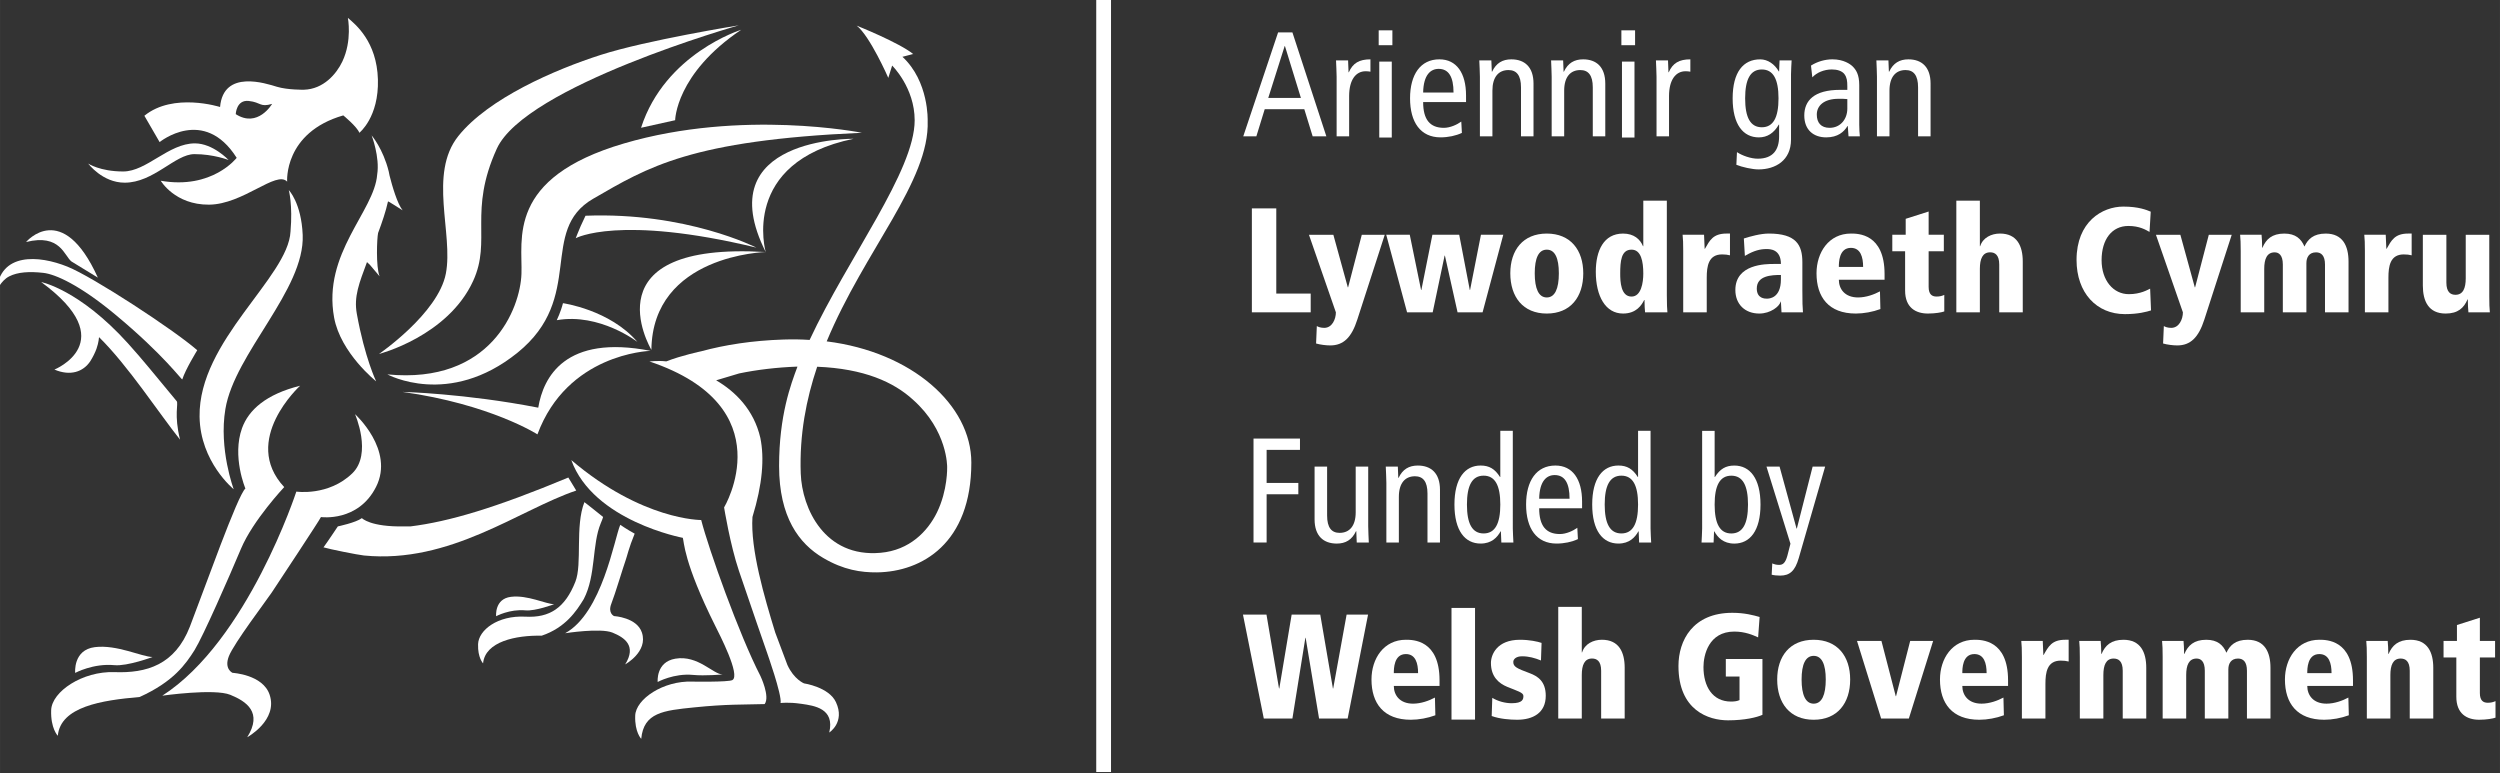 <?xml version="1.0" encoding="UTF-8" standalone="no"?>
<!-- Created with Inkscape (http://www.inkscape.org/) -->

<svg
   width="195.456"
   height="60.472"
   viewBox="0 0 51.714 16"
   version="1.1"
   id="svg1"
   inkscape:version="1.3.2 (1:1.3.2+202311252150+091e20ef0f)"
   sodipodi:docname="welsh-govt-funded-wo.svg"
   xmlns:inkscape="http://www.inkscape.org/namespaces/inkscape"
   xmlns:sodipodi="http://sodipodi.sourceforge.net/DTD/sodipodi-0.dtd"
   xmlns="http://www.w3.org/2000/svg"
   xmlns:svg="http://www.w3.org/2000/svg">
  <rect x="0" y="0" width="51.714" height="16" fill="#333333" stroke="none"/>
  <sodipodi:namedview
     id="namedview1"
     pagecolor="#ffffff"
     bordercolor="#666666"
     borderopacity="1.0"
     inkscape:showpageshadow="2"
     inkscape:pageopacity="0.0"
     inkscape:pagecheckerboard="0"
     inkscape:deskcolor="#d1d1d1"
     inkscape:document-units="mm"
     inkscape:zoom="2.7937149"
     inkscape:cx="143.89442"
     inkscape:cy="60.49293"
     inkscape:window-width="1920"
     inkscape:window-height="1024"
     inkscape:window-x="0"
     inkscape:window-y="0"
     inkscape:window-maximized="1"
     inkscape:current-layer="layer1" />
  <defs
     id="defs1">
    <clipPath
       clipPathUnits="userSpaceOnUse"
       id="clipPath36">
      <path
         d="m 505.88,235.164 h 138.964 v 44.493 H 505.88 Z"
         transform="translate(-580.4,-274.516)"
         id="path36" />
    </clipPath>
    <clipPath
       clipPathUnits="userSpaceOnUse"
       id="clipPath38">
      <path
         d="m 505.88,235.164 h 138.964 v 44.493 H 505.88 Z"
         id="path38" />
    </clipPath>
    <clipPath
       clipPathUnits="userSpaceOnUse"
       id="clipPath40">
      <path
         d="m 505.88,235.164 h 138.964 v 44.493 H 505.88 Z"
         transform="translate(-586.901,-273.638)"
         id="path40" />
    </clipPath>
    <clipPath
       clipPathUnits="userSpaceOnUse"
       id="clipPath42">
      <path
         d="m 505.88,235.164 h 138.964 v 44.493 H 505.88 Z"
         transform="translate(-588.368,-274.516)"
         id="path42" />
    </clipPath>
    <clipPath
       clipPathUnits="userSpaceOnUse"
       id="clipPath44">
      <path
         d="m 505.88,235.164 h 138.964 v 44.493 H 505.88 Z"
         transform="translate(-592.358,-274.516)"
         id="path44" />
    </clipPath>
    <clipPath
       clipPathUnits="userSpaceOnUse"
       id="clipPath46">
      <path
         d="m 505.88,235.164 h 138.964 v 44.493 H 505.88 Z"
         id="path46" />
    </clipPath>
    <clipPath
       clipPathUnits="userSpaceOnUse"
       id="clipPath48">
      <path
         d="m 505.88,235.164 h 138.964 v 44.493 H 505.88 Z"
         transform="translate(-598.19,-274.516)"
         id="path48" />
    </clipPath>
    <clipPath
       clipPathUnits="userSpaceOnUse"
       id="clipPath50">
      <path
         d="m 505.88,235.164 h 138.964 v 44.493 H 505.88 Z"
         transform="translate(-604.045,-271.707)"
         id="path50" />
    </clipPath>
    <clipPath
       clipPathUnits="userSpaceOnUse"
       id="clipPath52">
      <path
         d="m 505.88,235.164 h 138.964 v 44.493 H 505.88 Z"
         transform="translate(-608.799,-273.273)"
         id="path52" />
    </clipPath>
    <clipPath
       clipPathUnits="userSpaceOnUse"
       id="clipPath54">
      <path
         d="m 505.88,235.164 h 138.964 v 44.493 H 505.88 Z"
         transform="translate(-610.447,-274.516)"
         id="path54" />
    </clipPath>
    <clipPath
       clipPathUnits="userSpaceOnUse"
       id="clipPath56">
      <path
         d="m 505.88,235.164 h 138.964 v 44.493 H 505.88 Z"
         transform="translate(-575.688,-267.196)"
         id="path56" />
    </clipPath>
    <clipPath
       clipPathUnits="userSpaceOnUse"
       id="clipPath58">
      <path
         d="m 505.88,235.164 h 138.964 v 44.493 H 505.88 Z"
         transform="translate(-581.552,-261.017)"
         id="path58" />
    </clipPath>
    <clipPath
       clipPathUnits="userSpaceOnUse"
       id="clipPath60">
      <path
         d="m 505.88,235.164 h 138.964 v 44.493 H 505.88 Z"
         transform="translate(-584.468,-265.73)"
         id="path60" />
    </clipPath>
    <clipPath
       clipPathUnits="userSpaceOnUse"
       id="clipPath62">
      <path
         d="m 505.88,235.164 h 138.964 v 44.493 H 505.88 Z"
         transform="translate(-592.086,-262.243)"
         id="path62" />
    </clipPath>
    <clipPath
       clipPathUnits="userSpaceOnUse"
       id="clipPath64">
      <path
         d="m 505.88,235.164 h 138.964 v 44.493 H 505.88 Z"
         transform="translate(-596.8,-262.292)"
         id="path64" />
    </clipPath>
    <clipPath
       clipPathUnits="userSpaceOnUse"
       id="clipPath66">
      <path
         d="m 505.88,235.164 h 138.964 v 44.493 H 505.88 Z"
         transform="translate(-599.673,-264.827)"
         id="path66" />
    </clipPath>
    <clipPath
       clipPathUnits="userSpaceOnUse"
       id="clipPath68">
      <path
         d="m 505.88,235.164 h 138.964 v 44.493 H 505.88 Z"
         transform="translate(-605.106,-263.494)"
         id="path68" />
    </clipPath>
    <clipPath
       clipPathUnits="userSpaceOnUse"
       id="clipPath70">
      <path
         d="m 505.88,235.164 h 138.964 v 44.493 H 505.88 Z"
         transform="translate(-609.677,-263.941)"
         id="path70" />
    </clipPath>
    <clipPath
       clipPathUnits="userSpaceOnUse"
       id="clipPath72">
      <path
         d="m 505.88,235.164 h 138.964 v 44.493 H 505.88 Z"
         transform="translate(-611.3,-265.73)"
         id="path72" />
    </clipPath>
    <clipPath
       clipPathUnits="userSpaceOnUse"
       id="clipPath74">
      <path
         d="m 505.88,235.164 h 138.964 v 44.493 H 505.88 Z"
         transform="translate(-614.861,-267.627)"
         id="path74" />
    </clipPath>
    <clipPath
       clipPathUnits="userSpaceOnUse"
       id="clipPath76">
      <path
         d="m 505.88,235.164 h 138.964 v 44.493 H 505.88 Z"
         transform="translate(-625.604,-265.887)"
         id="path76" />
    </clipPath>
    <clipPath
       clipPathUnits="userSpaceOnUse"
       id="clipPath78">
      <path
         d="m 505.88,235.164 h 138.964 v 44.493 H 505.88 Z"
         transform="translate(-628.652,-261.017)"
         id="path78" />
    </clipPath>
    <clipPath
       clipPathUnits="userSpaceOnUse"
       id="clipPath80">
      <path
         d="m 505.88,235.164 h 138.964 v 44.493 H 505.88 Z"
         transform="translate(-635.361,-264.073)"
         id="path80" />
    </clipPath>
    <clipPath
       clipPathUnits="userSpaceOnUse"
       id="clipPath82">
      <path
         d="m 505.88,235.164 h 138.964 v 44.493 H 505.88 Z"
         transform="translate(-637.58,-264.827)"
         id="path82" />
    </clipPath>
    <clipPath
       clipPathUnits="userSpaceOnUse"
       id="clipPath84">
      <path
         d="m 505.88,235.164 h 138.964 v 44.493 H 505.88 Z"
         transform="translate(-644.496,-262.317)"
         id="path84" />
    </clipPath>
    <clipPath
       clipPathUnits="userSpaceOnUse"
       id="clipPath86">
      <path
         d="m 505.88,235.164 h 138.964 v 44.493 H 505.88 Z"
         transform="translate(-575.779,-254.396)"
         id="path86" />
    </clipPath>
    <clipPath
       clipPathUnits="userSpaceOnUse"
       id="clipPath88">
      <path
         d="m 505.88,235.164 h 138.964 v 44.493 H 505.88 Z"
         transform="translate(-582.157,-249.526)"
         id="path88" />
    </clipPath>
    <clipPath
       clipPathUnits="userSpaceOnUse"
       id="clipPath90">
      <path
         d="m 505.88,235.164 h 138.964 v 44.493 H 505.88 Z"
         transform="translate(-583.167,-251.928)"
         id="path90" />
    </clipPath>
    <clipPath
       clipPathUnits="userSpaceOnUse"
       id="clipPath92">
      <path
         d="m 505.88,235.164 h 138.964 v 44.493 H 505.88 Z"
         transform="translate(-588.575,-252.334)"
         id="path92" />
    </clipPath>
    <clipPath
       clipPathUnits="userSpaceOnUse"
       id="clipPath94">
      <path
         d="m 505.88,235.164 h 138.964 v 44.493 H 505.88 Z"
         transform="translate(-593.354,-251.05)"
         id="path94" />
    </clipPath>
    <clipPath
       clipPathUnits="userSpaceOnUse"
       id="clipPath96">
      <path
         d="m 505.88,235.164 h 138.964 v 44.493 H 505.88 Z"
         transform="translate(-596.235,-252.334)"
         id="path96" />
    </clipPath>
    <clipPath
       clipPathUnits="userSpaceOnUse"
       id="clipPath98">
      <path
         d="m 505.88,235.164 h 138.964 v 44.493 H 505.88 Z"
         transform="translate(-602.348,-249.12)"
         id="path98" />
    </clipPath>
    <clipPath
       clipPathUnits="userSpaceOnUse"
       id="clipPath100">
      <path
         d="m 505.88,235.164 h 138.964 v 44.493 H 505.88 Z"
         transform="translate(-606.099,-247.753)"
         id="path100" />
    </clipPath>
    <clipPath
       clipPathUnits="userSpaceOnUse"
       id="clipPath102">
      <path
         d="m 505.88,235.164 h 138.964 v 44.493 H 505.88 Z"
         transform="translate(-578.678,-243.316)"
         id="path102" />
    </clipPath>
    <clipPath
       clipPathUnits="userSpaceOnUse"
       id="clipPath104">
      <path
         d="m 505.88,235.164 h 138.964 v 44.493 H 505.88 Z"
         transform="translate(-584.931,-241.353)"
         id="path104" />
    </clipPath>
    <clipPath
       clipPathUnits="userSpaceOnUse"
       id="clipPath106">
      <path
         d="m 505.88,235.164 h 138.964 v 44.493 H 505.88 Z"
         id="path106" />
    </clipPath>
    <clipPath
       clipPathUnits="userSpaceOnUse"
       id="clipPath108">
      <path
         d="m 505.88,235.164 h 138.964 v 44.493 H 505.88 Z"
         transform="translate(-591.763,-242.057)"
         id="path108" />
    </clipPath>
    <clipPath
       clipPathUnits="userSpaceOnUse"
       id="clipPath110">
      <path
         d="m 505.88,235.164 h 138.964 v 44.493 H 505.88 Z"
         transform="translate(-592.724,-245.039)"
         id="path110" />
    </clipPath>
    <clipPath
       clipPathUnits="userSpaceOnUse"
       id="clipPath112">
      <path
         d="m 505.88,235.164 h 138.964 v 44.493 H 505.88 Z"
         transform="translate(-602.042,-242.14)"
         id="path112" />
    </clipPath>
    <clipPath
       clipPathUnits="userSpaceOnUse"
       id="clipPath114">
      <path
         d="m 505.88,235.164 h 138.964 v 44.493 H 505.88 Z"
         transform="translate(-606.928,-239.655)"
         id="path114" />
    </clipPath>
    <clipPath
       clipPathUnits="userSpaceOnUse"
       id="clipPath116">
      <path
         d="m 505.88,235.164 h 138.964 v 44.493 H 505.88 Z"
         transform="translate(-609.337,-243.142)"
         id="path116" />
    </clipPath>
    <clipPath
       clipPathUnits="userSpaceOnUse"
       id="clipPath118">
      <path
         d="m 505.88,235.164 h 138.964 v 44.493 H 505.88 Z"
         transform="translate(-616.544,-241.353)"
         id="path118" />
    </clipPath>
    <clipPath
       clipPathUnits="userSpaceOnUse"
       id="clipPath120">
      <path
         d="m 505.88,235.164 h 138.964 v 44.493 H 505.88 Z"
         transform="translate(-618.507,-242.239)"
         id="path120" />
    </clipPath>
    <clipPath
       clipPathUnits="userSpaceOnUse"
       id="clipPath122">
      <path
         d="m 505.88,235.164 h 138.964 v 44.493 H 505.88 Z"
         transform="translate(-624.114,-241.486)"
         id="path122" />
    </clipPath>
    <clipPath
       clipPathUnits="userSpaceOnUse"
       id="clipPath124">
      <path
         d="m 505.88,235.164 h 138.964 v 44.493 H 505.88 Z"
         transform="translate(-631.021,-241.486)"
         id="path124" />
    </clipPath>
    <clipPath
       clipPathUnits="userSpaceOnUse"
       id="clipPath126">
      <path
         d="m 505.88,235.164 h 138.964 v 44.493 H 505.88 Z"
         transform="translate(-635.725,-241.353)"
         id="path126" />
    </clipPath>
    <clipPath
       clipPathUnits="userSpaceOnUse"
       id="clipPath128">
      <path
         d="m 505.88,235.164 h 138.964 v 44.493 H 505.88 Z"
         transform="translate(-640.073,-241.486)"
         id="path128" />
    </clipPath>
    <clipPath
       clipPathUnits="userSpaceOnUse"
       id="clipPath130">
      <path
         d="m 505.88,235.164 h 138.964 v 44.493 H 505.88 Z"
         transform="translate(-641.953,-243.142)"
         id="path130" />
    </clipPath>
    <clipPath
       clipPathUnits="userSpaceOnUse"
       id="clipPath132">
      <path
         d="m 505.88,235.164 h 138.964 v 44.493 H 505.88 Z"
         transform="translate(-505.88,-262.59)"
         id="path132" />
    </clipPath>
    <clipPath
       clipPathUnits="userSpaceOnUse"
       id="clipPath134">
      <path
         d="m 505.88,235.164 h 138.964 v 44.493 H 505.88 Z"
         transform="translate(-507.524,-265.326)"
         id="path134" />
    </clipPath>
    <clipPath
       clipPathUnits="userSpaceOnUse"
       id="clipPath136">
      <path
         d="m 505.88,235.164 h 138.964 v 44.493 H 505.88 Z"
         transform="translate(-508.364,-263.1)"
         id="path136" />
    </clipPath>
    <clipPath
       clipPathUnits="userSpaceOnUse"
       id="clipPath138">
      <path
         d="m 505.88,235.164 h 138.964 v 44.493 H 505.88 Z"
         transform="translate(-527.182,-263.42)"
         id="path138" />
    </clipPath>
    <clipPath
       clipPathUnits="userSpaceOnUse"
       id="clipPath140">
      <path
         d="m 505.88,235.164 h 138.964 v 44.493 H 505.88 Z"
         transform="translate(-547.157,-277.375)"
         id="path140" />
    </clipPath>
    <clipPath
       clipPathUnits="userSpaceOnUse"
       id="clipPath142">
      <path
         d="m 505.88,235.164 h 138.964 v 44.493 H 505.88 Z"
         transform="translate(-547.291,-277.128)"
         id="path142" />
    </clipPath>
    <clipPath
       clipPathUnits="userSpaceOnUse"
       id="clipPath144">
      <path
         d="m 505.88,235.164 h 138.964 v 44.493 H 505.88 Z"
         transform="translate(-554,-271.401)"
         id="path144" />
    </clipPath>
    <clipPath
       clipPathUnits="userSpaceOnUse"
       id="clipPath146">
      <path
         d="m 505.88,235.164 h 138.964 v 44.493 H 505.88 Z"
         transform="translate(-537.379,-261.925)"
         id="path146" />
    </clipPath>
    <clipPath
       clipPathUnits="userSpaceOnUse"
       id="clipPath148">
      <path
         d="m 505.88,235.164 h 138.964 v 44.493 H 505.88 Z"
         transform="translate(-548.653,-264.769)"
         id="path148" />
    </clipPath>
    <clipPath
       clipPathUnits="userSpaceOnUse"
       id="clipPath150">
      <path
         d="m 505.88,235.164 h 138.964 v 44.493 H 505.88 Z"
         transform="translate(-553.542,-271.067)"
         id="path150" />
    </clipPath>
    <clipPath
       clipPathUnits="userSpaceOnUse"
       id="clipPath152">
      <path
         d="m 505.88,235.164 h 138.964 v 44.493 H 505.88 Z"
         transform="translate(-535.959,-254.63)"
         id="path152" />
    </clipPath>
    <clipPath
       clipPathUnits="userSpaceOnUse"
       id="clipPath154">
      <path
         d="m 505.88,235.164 h 138.964 v 44.493 H 505.88 Z"
         transform="translate(-510.255,-241.366)"
         id="path154" />
    </clipPath>
    <clipPath
       clipPathUnits="userSpaceOnUse"
       id="clipPath156">
      <path
         d="m 505.88,235.164 h 138.964 v 44.493 H 505.88 Z"
         transform="translate(-533.663,-244.518)"
         id="path156" />
    </clipPath>
    <clipPath
       clipPathUnits="userSpaceOnUse"
       id="clipPath158">
      <path
         d="m 505.88,235.164 h 138.964 v 44.493 H 505.88 Z"
         transform="translate(-542.646,-240.861)"
         id="path158" />
    </clipPath>
    <clipPath
       clipPathUnits="userSpaceOnUse"
       id="clipPath160">
      <path
         d="m 505.88,235.164 h 138.964 v 44.493 H 505.88 Z"
         transform="translate(-548.135,-265.014)"
         id="path160" />
    </clipPath>
    <clipPath
       clipPathUnits="userSpaceOnUse"
       id="clipPath162">
      <path
         d="m 505.88,235.164 h 138.964 v 44.493 H 505.88 Z"
         transform="translate(-518.786,-269.885)"
         id="path162" />
    </clipPath>
    <clipPath
       clipPathUnits="userSpaceOnUse"
       id="clipPath164">
      <path
         d="m 505.88,235.164 h 138.964 v 44.493 H 505.88 Z"
         transform="translate(-522.133,-268.213)"
         id="path164" />
    </clipPath>
    <clipPath
       clipPathUnits="userSpaceOnUse"
       id="clipPath166">
      <path
         d="m 505.88,235.164 h 138.964 v 44.493 H 505.88 Z"
         transform="translate(-519.72,-251.62)"
         id="path166" />
    </clipPath>
    <clipPath
       clipPathUnits="userSpaceOnUse"
       id="clipPath168">
      <path
         d="m 505.88,235.164 h 138.964 v 44.493 H 505.88 Z"
         transform="translate(-522.553,-251.448)"
         id="path168" />
    </clipPath>
    <clipPath
       clipPathUnits="userSpaceOnUse"
       id="clipPath170">
      <path
         d="m 505.88,235.164 h 138.964 v 44.493 H 505.88 Z"
         transform="translate(-524.86,-249.513)"
         id="path170" />
    </clipPath>
    <clipPath
       clipPathUnits="userSpaceOnUse"
       id="clipPath172">
      <path
         d="m 505.88,235.164 h 138.964 v 44.493 H 505.88 Z"
         transform="translate(-538.539,-245.477)"
         id="path172" />
    </clipPath>
    <clipPath
       clipPathUnits="userSpaceOnUse"
       id="clipPath174">
      <path
         d="m 505.88,235.164 h 138.964 v 44.493 H 505.88 Z"
         transform="translate(-540.565,-249.599)"
         id="path174" />
    </clipPath>
    <clipPath
       clipPathUnits="userSpaceOnUse"
       id="clipPath176">
      <path
         d="m 505.88,235.164 h 138.964 v 44.493 H 505.88 Z"
         transform="translate(-548.359,-241.197)"
         id="path176" />
    </clipPath>
    <clipPath
       clipPathUnits="userSpaceOnUse"
       id="clipPath178">
      <path
         d="m 505.88,235.164 h 138.964 v 44.493 H 505.88 Z"
         transform="translate(-551.515,-258.391)"
         id="path178" />
    </clipPath>
    <clipPath
       clipPathUnits="userSpaceOnUse"
       id="clipPath180">
      <path
         d="m 505.88,235.164 h 138.964 v 44.493 H 505.88 Z"
         transform="translate(-521.205,-273.008)"
         id="path180" />
    </clipPath>
  </defs>
  <g
     inkscape:label="Layer 1"
     inkscape:groupmode="layer"
     id="layer1"
     transform="translate(-80.433,-141.023)">
    <g
       id="g32"
       transform="matrix(0.279,0,0,0.279,-107.827,23.288)"
       style="fill:#ffffff">
      <g
         id="group-MC0"
         style="fill:#ffffff" />
      <path
         id="path33"
         d="m 567.175,235.913 h 0.822 v 42.994 h -0.822 z"
         style="fill:#ffffff;fill-opacity:1;fill-rule:nonzero;stroke:none"
         transform="matrix(1.333,0,0,-1.333,0,793.701)" />
      <path
         id="path34"
         d="M 0,0 -0.887,2.882 H -0.903 L -1.815,0 Z M -0.472,3.644 1.416,-2.137 H 0.654 L 0.19,-0.63 h -2.203 l -0.464,-1.507 h -0.729 l 1.938,5.781 z"
         style="fill:#ffffff;fill-opacity:1;fill-rule:nonzero;stroke:none"
         transform="matrix(1.333,0,0,-1.333,771.218,429.248)" />
      <path
         id="path35"
         d="M 0,0 C 0,0.307 -0.025,0.613 -0.033,0.911 H 0.638 L 0.663,0.249 h 0.016 c 0.224,0.513 0.58,0.72 1.202,0.72 V 0.282 C 1.798,0.298 1.706,0.307 1.615,0.307 1.076,0.307 0.696,-0.157 0.696,-1.076 V -3.313 H 0 Z"
         style="fill:#ffffff;fill-opacity:1;fill-rule:nonzero;stroke:none"
         transform="matrix(1.333,0,0,-1.333,773.867,427.681)"
         clip-path="url(#clipPath36)" />
      <path
         id="path37"
         d="m 582.917,275.427 h 0.696 v -4.224 h -0.696 z m 0.73,0.911 h -0.762 v 0.828 h 0.762 z"
         style="fill:#ffffff;fill-opacity:1;fill-rule:nonzero;stroke:none"
         transform="matrix(1.333,0,0,-1.333,0,793.701)"
         clip-path="url(#clipPath38)" />
      <path
         id="path39"
         d="M 0,0 C 0,0.878 -0.273,1.317 -0.827,1.317 -1.275,1.317 -1.672,0.986 -1.69,0 Z m -1.69,-0.53 c 0,-0.977 0.381,-1.433 1.152,-1.433 0.348,0 0.729,0.174 0.969,0.348 l 0.034,-0.63 c -0.332,-0.157 -0.762,-0.248 -1.186,-0.248 -1.117,0 -1.697,0.844 -1.697,2.17 0,1.325 0.58,2.17 1.632,2.17 0.952,0 1.482,-0.762 1.482,-2.004 V -0.53 Z"
         style="fill:#ffffff;fill-opacity:1;fill-rule:nonzero;stroke:none"
         transform="matrix(1.333,0,0,-1.333,782.535,428.851)"
         clip-path="url(#clipPath40)" />
      <path
         id="path41"
         d="M 0,0 C 0,0.307 -0.025,0.613 -0.034,0.911 H 0.637 L 0.663,0.282 h 0.016 c 0.224,0.48 0.58,0.687 1.068,0.687 0.738,0 1.235,-0.422 1.235,-1.35 V -3.313 H 2.286 v 2.725 c 0,0.671 -0.249,0.961 -0.697,0.961 -0.546,0 -0.893,-0.381 -0.893,-1.143 V -3.313 H 0 Z"
         style="fill:#ffffff;fill-opacity:1;fill-rule:nonzero;stroke:none"
         transform="matrix(1.333,0,0,-1.333,784.49,427.681)"
         clip-path="url(#clipPath42)" />
      <path
         id="path43"
         d="m 0,0 c 0,0.307 -0.024,0.613 -0.032,0.911 h 0.67 L 0.663,0.282 H 0.68 c 0.224,0.48 0.58,0.687 1.069,0.687 0.736,0 1.233,-0.422 1.233,-1.35 V -3.313 H 2.287 v 2.725 c 0,0.671 -0.248,0.961 -0.695,0.961 -0.548,0 -0.896,-0.381 -0.896,-1.143 V -3.313 H 0 Z"
         style="fill:#ffffff;fill-opacity:1;fill-rule:nonzero;stroke:none"
         transform="matrix(1.333,0,0,-1.333,789.811,427.681)"
         clip-path="url(#clipPath44)" />
      <path
         id="path45"
         d="m 596.417,275.427 h 0.696 v -4.224 h -0.696 z m 0.729,0.911 h -0.762 v 0.828 h 0.762 z"
         style="fill:#ffffff;fill-opacity:1;fill-rule:nonzero;stroke:none"
         transform="matrix(1.333,0,0,-1.333,0,793.701)"
         clip-path="url(#clipPath46)" />
      <path
         id="path47"
         d="M 0,0 C 0,0.307 -0.026,0.613 -0.033,0.911 H 0.638 L 0.663,0.249 h 0.016 c 0.224,0.513 0.58,0.72 1.202,0.72 V 0.282 C 1.797,0.298 1.706,0.307 1.615,0.307 c -0.539,0 -0.92,-0.464 -0.92,-1.383 V -3.313 H 0 Z"
         style="fill:#ffffff;fill-opacity:1;fill-rule:nonzero;stroke:none"
         transform="matrix(1.333,0,0,-1.333,797.586,427.681)"
         clip-path="url(#clipPath48)" />
      <path
         id="path49"
         d="M 0,0 C 0.638,0 0.928,0.547 0.928,1.607 0.928,2.668 0.638,3.214 0,3.214 -0.638,3.214 -0.928,2.668 -0.928,1.607 -0.928,0.547 -0.638,0 0,0 m 1.623,-0.687 c 0,-1.168 -0.878,-1.657 -1.805,-1.657 -0.356,0 -0.929,0.132 -1.234,0.257 l 0.033,0.704 c 0.298,-0.199 0.778,-0.365 1.159,-0.365 0.853,0 1.185,0.505 1.185,1.235 V 0.149 H 0.944 c -0.273,-0.48 -0.646,-0.712 -1.11,-0.712 -0.869,0 -1.457,0.712 -1.457,2.17 0,1.458 0.588,2.17 1.532,2.17 0.422,0 0.803,-0.265 1.035,-0.67 H 0.961 L 0.986,3.719 H 1.657 C 1.648,3.471 1.623,3.206 1.623,2.949 Z"
         style="fill:#ffffff;fill-opacity:1;fill-rule:nonzero;stroke:none"
         transform="matrix(1.333,0,0,-1.333,805.393,431.425)"
         clip-path="url(#clipPath50)" />
      <path
         id="path51"
         d="m 0,0 c -0.124,0.017 -0.298,0.017 -0.489,0.017 -0.82,0 -1.209,-0.39 -1.209,-0.878 0,-0.448 0.232,-0.737 0.712,-0.737 0.606,0 0.986,0.489 0.986,1.068 z m -2.021,1.864 c 0.348,0.223 0.779,0.348 1.193,0.348 0.621,0 0.994,-0.265 1.127,-0.397 C 0.48,1.632 0.663,1.375 0.663,0.779 v -2.203 c 0,-0.249 0.017,-0.497 0.033,-0.647 h -0.63 l -0.04,0.572 H 0.008 c -0.19,-0.323 -0.538,-0.63 -1.184,-0.63 -0.696,0 -1.218,0.406 -1.218,1.218 0,0.82 0.539,1.425 1.988,1.425 H 0 v 0.19 c 0,0.315 -0.025,0.497 -0.157,0.68 -0.141,0.19 -0.414,0.265 -0.704,0.265 -0.431,0 -0.845,-0.174 -1.086,-0.439 z"
         style="fill:#ffffff;fill-opacity:1;fill-rule:nonzero;stroke:none"
         transform="matrix(1.333,0,0,-1.333,811.732,429.337)"
         clip-path="url(#clipPath52)" />
      <path
         id="path53"
         d="m 0,0 c 0,0.307 -0.024,0.613 -0.032,0.911 h 0.67 L 0.663,0.282 h 0.016 c 0.224,0.48 0.581,0.687 1.069,0.687 0.737,0 1.234,-0.422 1.234,-1.35 V -3.313 H 2.287 v 2.725 c 0,0.671 -0.249,0.961 -0.696,0.961 -0.547,0 -0.895,-0.381 -0.895,-1.143 V -3.313 H 0 Z"
         style="fill:#ffffff;fill-opacity:1;fill-rule:nonzero;stroke:none"
         transform="matrix(1.333,0,0,-1.333,813.929,427.681)"
         clip-path="url(#clipPath54)" />
      <path
         id="path55"
         d="M 0,0 H 1.358 V -4.738 H 3.272 V -5.781 H 0 Z"
         style="fill:#ffffff;fill-opacity:1;fill-rule:nonzero;stroke:none"
         transform="matrix(1.333,0,0,-1.333,767.583,437.44)"
         clip-path="url(#clipPath56)" />
      <path
         id="path57"
         d="m 0,0 c -0.322,-1.01 -0.778,-1.441 -1.507,-1.441 -0.232,0 -0.564,0.041 -0.787,0.107 l 0.041,0.97 c 0.083,-0.05 0.224,-0.1 0.415,-0.1 0.439,0 0.645,0.489 0.645,0.862 l -1.498,4.315 h 1.358 L -0.529,1.79 h 0.016 l 0.761,2.923 h 1.277 z"
         style="fill:#ffffff;fill-opacity:1;fill-rule:nonzero;stroke:none"
         transform="matrix(1.333,0,0,-1.333,775.402,445.679)"
         clip-path="url(#clipPath58)" />
      <path
         id="path59"
         d="M 0,0 0.629,-3.073 H 0.645 L 1.259,0 H 2.75 L 3.339,-3.073 H 3.354 L 3.959,0 H 5.201 L 4.05,-4.315 H 2.659 L 1.955,-1.16 H 1.938 L 1.275,-4.315 H -0.15 L -1.309,0 Z"
         style="fill:#ffffff;fill-opacity:1;fill-rule:nonzero;stroke:none"
         transform="matrix(1.333,0,0,-1.333,779.29,439.395)"
         clip-path="url(#clipPath60)" />
      <path
         id="path61"
         d="M 0,0 C 0.456,0 0.671,0.496 0.671,1.342 0.671,2.187 0.456,2.659 0,2.659 -0.456,2.659 -0.67,2.187 -0.67,1.342 -0.67,0.496 -0.456,0 0,0 m 0,3.554 c 1.325,0 2.029,-0.92 2.029,-2.212 0,-1.309 -0.704,-2.237 -2.029,-2.237 -1.325,0 -2.029,0.928 -2.029,2.237 0,1.292 0.704,2.212 2.029,2.212"
         style="fill:#ffffff;fill-opacity:1;fill-rule:nonzero;stroke:none"
         transform="matrix(1.333,0,0,-1.333,789.449,444.044)"
         clip-path="url(#clipPath62)" />
      <path
         id="path63"
         d="M 0,0 C 0.538,0 0.654,0.779 0.654,1.276 0.654,1.963 0.529,2.61 0,2.61 -0.581,2.61 -0.63,1.963 -0.63,1.276 -0.63,0.829 -0.597,0 0,0 m 1.963,0.091 c 0,-0.546 0.016,-0.77 0.032,-0.969 H 0.753 C 0.736,-0.712 0.721,-0.489 0.721,-0.19 H 0.703 c -0.132,-0.265 -0.422,-0.754 -1.175,-0.754 -0.97,0 -1.516,0.952 -1.516,2.328 0,1.159 0.431,2.12 1.516,2.12 0.605,0 0.952,-0.315 1.11,-0.704 h 0.016 v 2.534 h 1.309 z"
         style="fill:#ffffff;fill-opacity:1;fill-rule:nonzero;stroke:none"
         transform="matrix(1.333,0,0,-1.333,795.733,443.978)"
         clip-path="url(#clipPath64)" />
      <path
         id="path65"
         d="M 0,0 C 0,0.415 -0.008,0.679 -0.034,0.903 H 1.159 C 1.168,0.646 1.184,0.382 1.193,0.124 H 1.209 C 1.474,0.588 1.656,0.97 2.411,0.97 h 0.19 v -1.21 c -0.14,0.033 -0.256,0.05 -0.439,0.05 -0.762,0 -0.853,-0.663 -0.853,-1.292 v -1.93 H 0 Z"
         style="fill:#ffffff;fill-opacity:1;fill-rule:nonzero;stroke:none"
         transform="matrix(1.333,0,0,-1.333,799.564,440.599)"
         clip-path="url(#clipPath66)" />
      <path
         id="path67"
         d="m 0,0 c -0.522,0 -1.342,-0.033 -1.342,-0.754 0,-0.564 0.456,-0.564 0.563,-0.564 0.116,0 0.779,0.017 0.779,1.07 z m -2.062,2.029 c 0.339,0.108 0.919,0.274 1.391,0.274 1.516,0 1.864,-0.63 1.864,-1.591 v -1.574 c 0,-0.637 0.008,-0.928 0.033,-1.217 H 0.033 L 0,-1.483 h -0.017 c -0.057,-0.265 -0.563,-0.663 -1.184,-0.663 -0.804,0 -1.333,0.523 -1.333,1.309 0,1.441 1.68,1.449 2.136,1.449 H 0 c 0,0.829 -0.613,0.829 -0.803,0.829 -0.332,0 -0.688,-0.075 -1.202,-0.381 z"
         style="fill:#ffffff;fill-opacity:1;fill-rule:nonzero;stroke:none"
         transform="matrix(1.333,0,0,-1.333,806.808,442.376)"
         clip-path="url(#clipPath68)" />
      <path
         id="path69"
         d="M 0,0 C 0,0.547 -0.14,1.06 -0.679,1.06 -1.35,1.06 -1.35,0.232 -1.35,0 Z M 1.193,-0.712 H -1.35 c 0,-0.514 0.331,-0.986 1.069,-0.986 0.447,0 0.895,0.166 1.218,0.339 l 0.024,-0.985 c -0.423,-0.157 -0.92,-0.249 -1.367,-0.249 -1.515,0 -2.186,0.919 -2.186,2.237 0,1.16 0.679,2.212 1.913,2.212 0.39,0 1.872,0 1.872,-2.254 z"
         style="fill:#ffffff;fill-opacity:1;fill-rule:nonzero;stroke:none"
         transform="matrix(1.333,0,0,-1.333,812.903,441.78)"
         clip-path="url(#clipPath70)" />
      <path
         id="path71"
         d="M 0,0 H 0.745 V 0.887 L 2.021,1.293 V 0 H 2.866 V -0.919 H 2.021 v -1.98 c 0,-0.422 0.19,-0.538 0.439,-0.538 0.182,0 0.298,0.033 0.431,0.091 V -4.265 C 2.758,-4.315 2.402,-4.382 1.98,-4.382 c -0.68,0 -1.268,0.331 -1.268,1.276 v 2.187 H 0 Z"
         style="fill:#ffffff;fill-opacity:1;fill-rule:nonzero;stroke:none"
         transform="matrix(1.333,0,0,-1.333,815.067,439.395)"
         clip-path="url(#clipPath72)" />
      <path
         id="path73"
         d="m 0,0 h 1.309 v -2.534 h 0.017 c 0.149,0.48 0.63,0.704 1.102,0.704 0.952,0 1.267,-0.696 1.267,-1.557 V -6.212 H 2.386 v 2.658 c 0,0.539 -0.24,0.68 -0.505,0.68 -0.422,0 -0.572,-0.365 -0.572,-0.919 V -6.212 H 0 Z"
         style="fill:#ffffff;fill-opacity:1;fill-rule:nonzero;stroke:none"
         transform="matrix(1.333,0,0,-1.333,819.814,436.866)"
         clip-path="url(#clipPath74)" />
      <path
         id="path75"
         d="m 0,0 c -0.208,0.116 -0.556,0.332 -1.177,0.332 -0.911,0 -1.49,-0.738 -1.49,-1.905 0,-1.127 0.654,-1.889 1.515,-1.889 0.663,0 1.053,0.248 1.185,0.306 l 0.05,-1.209 c -0.232,-0.075 -0.713,-0.207 -1.45,-0.207 -1.582,0 -2.693,1.185 -2.693,3.015 0,2.121 1.426,2.966 2.602,2.966 0.862,0 1.301,-0.191 1.524,-0.282 z"
         style="fill:#ffffff;fill-opacity:1;fill-rule:nonzero;stroke:none"
         transform="matrix(1.333,0,0,-1.333,834.139,439.185)"
         clip-path="url(#clipPath76)" />
      <path
         id="path77"
         d="m 0,0 c -0.324,-1.01 -0.78,-1.441 -1.507,-1.441 -0.233,0 -0.564,0.041 -0.788,0.107 l 0.042,0.97 c 0.082,-0.05 0.223,-0.1 0.413,-0.1 0.44,0 0.647,0.489 0.647,0.862 l -1.5,4.315 h 1.359 L -0.531,1.79 h 0.017 l 0.762,2.923 h 1.275 z"
         style="fill:#ffffff;fill-opacity:1;fill-rule:nonzero;stroke:none"
         transform="matrix(1.333,0,0,-1.333,838.203,445.679)"
         clip-path="url(#clipPath78)" />
      <path
         id="path79"
         d="m 0,0 c 0,0.497 -0.208,0.679 -0.497,0.679 -0.39,0 -0.538,-0.281 -0.538,-0.604 v -2.734 h -1.31 V 0 c 0,0.547 -0.24,0.679 -0.455,0.679 -0.431,0 -0.58,-0.372 -0.58,-0.919 v -2.419 h -1.308 v 3.413 c 0,0.414 -0.01,0.679 -0.034,0.903 h 1.193 c 0.017,-0.191 0.033,-0.431 0.033,-0.721 h 0.017 c 0.198,0.472 0.531,0.787 1.217,0.787 0.622,0 0.937,-0.29 1.119,-0.721 0.19,0.406 0.496,0.721 1.184,0.721 0.953,0 1.268,-0.696 1.268,-1.557 V -2.659 H 0 Z"
         style="fill:#ffffff;fill-opacity:1;fill-rule:nonzero;stroke:none"
         transform="matrix(1.333,0,0,-1.333,847.148,441.604)"
         clip-path="url(#clipPath80)" />
      <path
         id="path81"
         d="M 0,0 C 0,0.415 -0.009,0.679 -0.034,0.903 H 1.159 C 1.168,0.646 1.184,0.382 1.193,0.124 H 1.209 C 1.474,0.588 1.656,0.97 2.41,0.97 h 0.191 v -1.21 c -0.14,0.033 -0.257,0.05 -0.439,0.05 -0.762,0 -0.853,-0.663 -0.853,-1.292 v -1.93 H 0 Z"
         style="fill:#ffffff;fill-opacity:1;fill-rule:nonzero;stroke:none"
         transform="matrix(1.333,0,0,-1.333,850.106,440.599)"
         clip-path="url(#clipPath82)" />
      <path
         id="path83"
         d="M 0,0 C 0,-0.414 0.008,-0.679 0.032,-0.903 H -1.16 c -0.017,0.191 -0.033,0.431 -0.033,0.721 H -1.21 c -0.199,-0.472 -0.53,-0.787 -1.218,-0.787 -0.953,0 -1.267,0.696 -1.267,1.557 v 2.824 h 1.309 V 0.754 c 0,-0.539 0.24,-0.68 0.505,-0.68 0.423,0 0.572,0.365 0.572,0.92 V 3.412 H 0 Z"
         style="fill:#ffffff;fill-opacity:1;fill-rule:nonzero;stroke:none"
         transform="matrix(1.333,0,0,-1.333,859.328,443.945)"
         clip-path="url(#clipPath84)" />
      <path
         id="path85"
         d="M 0,0 H 2.584 V -0.629 H 0.729 v -1.839 h 1.764 v -0.63 H 0.729 V -5.781 H 0 Z"
         style="fill:#ffffff;fill-opacity:1;fill-rule:nonzero;stroke:none"
         transform="matrix(1.333,0,0,-1.333,767.705,454.506)"
         clip-path="url(#clipPath86)" />
      <path
         id="path87"
         d="m 0,0 c 0,-0.307 0.024,-0.613 0.033,-0.911 h -0.671 l -0.025,0.629 H -0.68 c -0.224,-0.48 -0.58,-0.687 -1.068,-0.687 -0.738,0 -1.235,0.423 -1.235,1.35 v 2.932 h 0.697 V 0.588 c 0,-0.67 0.248,-0.961 0.695,-0.961 0.547,0 0.895,0.381 0.895,1.144 V 3.313 H 0 Z"
         style="fill:#ffffff;fill-opacity:1;fill-rule:nonzero;stroke:none"
         transform="matrix(1.333,0,0,-1.333,776.209,461)"
         clip-path="url(#clipPath88)" />
      <path
         id="path89"
         d="M 0,0 C 0,0.307 -0.026,0.613 -0.033,0.911 H 0.638 L 0.663,0.282 h 0.016 c 0.224,0.48 0.579,0.687 1.069,0.687 0.737,0 1.234,-0.422 1.234,-1.35 V -3.313 H 2.287 v 2.725 c 0,0.671 -0.249,0.961 -0.697,0.961 -0.546,0 -0.895,-0.381 -0.895,-1.143 V -3.313 H 0 Z"
         style="fill:#ffffff;fill-opacity:1;fill-rule:nonzero;stroke:none"
         transform="matrix(1.333,0,0,-1.333,777.555,457.798)"
         clip-path="url(#clipPath90)" />
      <path
         id="path91"
         d="m 0,0 c -0.638,0 -0.928,-0.546 -0.928,-1.607 0,-1.06 0.29,-1.607 0.928,-1.607 0.638,0 0.928,0.547 0.928,1.607 C 0.928,-0.546 0.638,0 0,0 m 1.623,-2.94 c 0,-0.257 0.026,-0.522 0.033,-0.779 H 0.986 L 0.96,-3.098 H 0.944 c -0.182,-0.331 -0.497,-0.679 -1.11,-0.679 -0.869,0 -1.457,0.712 -1.457,2.17 0,1.458 0.588,2.17 1.457,2.17 0.481,0 0.795,-0.19 1.077,-0.637 h 0.017 v 2.567 h 0.695 z"
         style="fill:#ffffff;fill-opacity:1;fill-rule:nonzero;stroke:none"
         transform="matrix(1.333,0,0,-1.333,784.766,457.256)"
         clip-path="url(#clipPath92)" />
      <path
         id="path93"
         d="M 0,0 C 0,0.878 -0.273,1.317 -0.829,1.317 -1.276,1.317 -1.673,0.986 -1.69,0 Z m -1.69,-0.53 c 0,-0.977 0.381,-1.433 1.152,-1.433 0.348,0 0.728,0.174 0.969,0.348 l 0.033,-0.63 c -0.331,-0.157 -0.762,-0.248 -1.185,-0.248 -1.118,0 -1.697,0.844 -1.697,2.17 0,1.325 0.579,2.17 1.631,2.17 0.953,0 1.483,-0.762 1.483,-2.004 V -0.53 Z"
         style="fill:#ffffff;fill-opacity:1;fill-rule:nonzero;stroke:none"
         transform="matrix(1.333,0,0,-1.333,791.138,458.968)"
         clip-path="url(#clipPath94)" />
      <path
         id="path95"
         d="m 0,0 c -0.638,0 -0.928,-0.546 -0.928,-1.607 0,-1.06 0.29,-1.607 0.928,-1.607 0.638,0 0.928,0.547 0.928,1.607 C 0.928,-0.546 0.638,0 0,0 m 1.623,-2.94 c 0,-0.257 0.025,-0.522 0.034,-0.779 H 0.986 L 0.961,-3.098 H 0.945 c -0.182,-0.331 -0.497,-0.679 -1.11,-0.679 -0.87,0 -1.458,0.712 -1.458,2.17 0,1.458 0.588,2.17 1.458,2.17 0.48,0 0.795,-0.19 1.077,-0.637 h 0.016 v 2.567 h 0.695 z"
         style="fill:#ffffff;fill-opacity:1;fill-rule:nonzero;stroke:none"
         transform="matrix(1.333,0,0,-1.333,794.98,457.256)"
         clip-path="url(#clipPath96)" />
      <path
         id="path97"
         d="M 0,0 C 0.638,0 0.928,0.547 0.928,1.607 0.928,2.668 0.638,3.214 0,3.214 -0.638,3.214 -0.928,2.668 -0.928,1.607 -0.928,0.547 -0.638,0 0,0 m -1.623,5.707 h 0.695 V 3.14 h 0.016 c 0.283,0.447 0.597,0.637 1.078,0.637 0.869,0 1.457,-0.712 1.457,-2.17 0,-1.458 -0.588,-2.17 -1.457,-2.17 -0.613,0 -0.929,0.348 -1.11,0.679 h -0.017 l -0.025,-0.621 h -0.671 c 0.009,0.256 0.034,0.522 0.034,0.779 z"
         style="fill:#ffffff;fill-opacity:1;fill-rule:nonzero;stroke:none"
         transform="matrix(1.333,0,0,-1.333,803.131,461.542)"
         clip-path="url(#clipPath98)" />
      <path
         id="path99"
         d="m 0,0 c -0.207,-0.721 -0.504,-0.977 -1.035,-0.977 -0.166,0 -0.347,0.017 -0.472,0.05 l 0.033,0.629 c 0.108,-0.05 0.232,-0.083 0.381,-0.083 0.199,0 0.348,0.091 0.464,0.53 l 0.166,0.647 -1.333,4.29 h 0.728 L -0.124,1.64 h 0.017 l 0.878,3.446 h 0.696 z"
         style="fill:#ffffff;fill-opacity:1;fill-rule:nonzero;stroke:none"
         transform="matrix(1.333,0,0,-1.333,808.132,463.364)"
         clip-path="url(#clipPath100)" />
      <path
         id="path101"
         d="m 0,0 h -0.016 l -0.721,-4.49 h -1.591 l -1.159,5.782 h 1.308 l 0.697,-4.108 h 0.016 l 0.687,4.108 H 0.812 L 1.516,-2.816 H 1.532 L 2.278,1.292 H 3.471 L 2.336,-4.49 h -1.59 z"
         style="fill:#ffffff;fill-opacity:1;fill-rule:nonzero;stroke:none"
         transform="matrix(1.333,0,0,-1.333,771.571,469.28)"
         clip-path="url(#clipPath102)" />
      <path
         id="path103"
         d="M 0,0 C 0,0.547 -0.14,1.06 -0.679,1.06 -1.35,1.06 -1.35,0.232 -1.35,0 Z M 1.193,-0.712 H -1.35 c 0,-0.514 0.331,-0.986 1.069,-0.986 0.447,0 0.895,0.166 1.218,0.339 l 0.024,-0.985 c -0.423,-0.157 -0.92,-0.249 -1.367,-0.249 -1.515,0 -2.186,0.919 -2.186,2.237 0,1.16 0.679,2.212 1.913,2.212 0.389,0 1.872,0 1.872,-2.254 z"
         style="fill:#ffffff;fill-opacity:1;fill-rule:nonzero;stroke:none"
         transform="matrix(1.333,0,0,-1.333,779.907,471.897)"
         clip-path="url(#clipPath104)" />
      <path
         id="path105"
         d="m 586.935,245.039 h 1.309 v -6.212 h -1.309 z"
         style="fill:#ffffff;fill-opacity:1;fill-rule:nonzero;stroke:none"
         transform="matrix(1.333,0,0,-1.333,0,793.701)"
         clip-path="url(#clipPath106)" />
      <path
         id="path107"
         d="m 0,0 c -0.347,0.14 -0.671,0.232 -1.052,0.232 -0.339,0 -0.488,-0.166 -0.488,-0.315 0,-0.266 0.19,-0.356 0.903,-0.621 0.447,-0.166 0.903,-0.447 0.903,-1.259 0,-0.961 -0.721,-1.334 -1.591,-1.334 -0.381,0 -0.961,0.041 -1.416,0.207 l 0.033,1.011 c 0.315,-0.191 0.712,-0.299 1.076,-0.299 0.614,0 0.655,0.216 0.655,0.406 0,0.19 -0.34,0.274 -0.903,0.506 -0.456,0.19 -0.903,0.554 -0.903,1.325 0,0.464 0.332,1.292 1.615,1.292 0.539,0 0.986,-0.1 1.201,-0.174 z"
         style="fill:#ffffff;fill-opacity:1;fill-rule:nonzero;stroke:none"
         transform="matrix(1.333,0,0,-1.333,789.018,470.958)"
         clip-path="url(#clipPath108)" />
      <path
         id="path109"
         d="m 0,0 h 1.309 v -2.535 h 0.017 c 0.148,0.481 0.629,0.705 1.101,0.705 0.953,0 1.268,-0.696 1.268,-1.557 V -6.212 H 2.386 v 2.658 c 0,0.539 -0.241,0.68 -0.506,0.68 -0.422,0 -0.571,-0.365 -0.571,-0.919 V -6.212 H 0 Z"
         style="fill:#ffffff;fill-opacity:1;fill-rule:nonzero;stroke:none"
         transform="matrix(1.333,0,0,-1.333,790.299,466.983)"
         clip-path="url(#clipPath110)" />
      <path
         id="path111"
         d="M 0,0 H 2.037 V -3.106 C 1.731,-3.247 1.051,-3.412 0.123,-3.412 c -1.076,0 -2.757,0.546 -2.757,3.023 0,1.416 0.794,2.957 2.998,2.957 0.68,0 1.168,-0.133 1.516,-0.232 L 1.797,1.201 c -0.29,0.133 -0.729,0.323 -1.325,0.323 -1.433,0 -1.715,-1.317 -1.715,-1.971 0,-1.077 0.498,-1.922 1.533,-1.922 0.198,0 0.355,0.025 0.472,0.083 v 1.309 H 0 Z"
         style="fill:#ffffff;fill-opacity:1;fill-rule:nonzero;stroke:none"
         transform="matrix(1.333,0,0,-1.333,802.723,470.848)"
         clip-path="url(#clipPath112)" />
      <path
         id="path113"
         d="M 0,0 C 0.456,0 0.672,0.496 0.672,1.342 0.672,2.187 0.456,2.659 0,2.659 -0.455,2.659 -0.672,2.187 -0.672,1.342 -0.672,0.496 -0.455,0 0,0 m 0,3.554 c 1.326,0 2.03,-0.92 2.03,-2.212 0,-1.309 -0.704,-2.237 -2.03,-2.237 -1.326,0 -2.029,0.928 -2.029,2.237 0,1.292 0.703,2.212 2.029,2.212"
         style="fill:#ffffff;fill-opacity:1;fill-rule:nonzero;stroke:none"
         transform="matrix(1.333,0,0,-1.333,809.237,474.161)"
         clip-path="url(#clipPath114)" />
      <path
         id="path115"
         d="M 0,0 H 1.359 L 2.155,-3.073 H 2.171 L 2.957,0 H 4.234 L 2.883,-4.315 H 1.342 Z"
         style="fill:#ffffff;fill-opacity:1;fill-rule:nonzero;stroke:none"
         transform="matrix(1.333,0,0,-1.333,812.45,469.512)"
         clip-path="url(#clipPath116)" />
      <path
         id="path117"
         d="M 0,0 C 0,0.547 -0.141,1.06 -0.68,1.06 -1.351,1.06 -1.351,0.232 -1.351,0 Z m 1.193,-0.712 h -2.544 c 0,-0.514 0.332,-0.986 1.069,-0.986 0.447,0 0.894,0.166 1.218,0.339 l 0.025,-0.985 c -0.423,-0.157 -0.92,-0.249 -1.368,-0.249 -1.515,0 -2.187,0.919 -2.187,2.237 0,1.16 0.68,2.212 1.914,2.212 0.389,0 1.873,0 1.873,-2.254 z"
         style="fill:#ffffff;fill-opacity:1;fill-rule:nonzero;stroke:none"
         transform="matrix(1.333,0,0,-1.333,822.059,471.897)"
         clip-path="url(#clipPath118)" />
      <path
         id="path119"
         d="M 0,0 C 0,0.415 -0.009,0.679 -0.034,0.903 H 1.16 C 1.168,0.646 1.184,0.382 1.193,0.124 H 1.208 C 1.474,0.588 1.656,0.97 2.41,0.97 h 0.191 v -1.21 c -0.14,0.033 -0.257,0.05 -0.439,0.05 -0.762,0 -0.853,-0.663 -0.853,-1.292 v -1.93 H 0 Z"
         style="fill:#ffffff;fill-opacity:1;fill-rule:nonzero;stroke:none"
         transform="matrix(1.333,0,0,-1.333,824.675,470.716)"
         clip-path="url(#clipPath120)" />
      <path
         id="path121"
         d="m 0,0 c 0,0.539 -0.24,0.679 -0.506,0.679 -0.422,0 -0.571,-0.364 -0.571,-0.919 v -2.419 h -1.309 v 3.413 c 0,0.414 -0.008,0.679 -0.033,0.903 h 1.192 c 0.018,-0.191 0.034,-0.431 0.034,-0.721 h 0.017 c 0.198,0.472 0.53,0.787 1.217,0.787 0.954,0 1.268,-0.696 1.268,-1.557 V -2.659 H 0 Z"
         style="fill:#ffffff;fill-opacity:1;fill-rule:nonzero;stroke:none"
         transform="matrix(1.333,0,0,-1.333,832.151,471.721)"
         clip-path="url(#clipPath122)" />
      <path
         id="path123"
         d="m 0,0 c 0,0.497 -0.206,0.679 -0.497,0.679 -0.389,0 -0.538,-0.281 -0.538,-0.604 V -2.659 H -2.344 V 0 c 0,0.547 -0.24,0.679 -0.456,0.679 -0.43,0 -0.579,-0.372 -0.579,-0.919 v -2.419 h -1.309 v 3.413 c 0,0.414 -0.008,0.679 -0.033,0.903 h 1.194 c 0.015,-0.191 0.032,-0.431 0.032,-0.721 h 0.016 c 0.2,0.472 0.531,0.787 1.218,0.787 0.621,0 0.936,-0.29 1.119,-0.721 0.19,0.406 0.497,0.721 1.184,0.721 0.952,0 1.267,-0.696 1.267,-1.557 V -2.659 H 0 Z"
         style="fill:#ffffff;fill-opacity:1;fill-rule:nonzero;stroke:none"
         transform="matrix(1.333,0,0,-1.333,841.361,471.721)"
         clip-path="url(#clipPath124)" />
      <path
         id="path125"
         d="M 0,0 C 0,0.547 -0.141,1.06 -0.679,1.06 -1.35,1.06 -1.35,0.232 -1.35,0 Z M 1.193,-0.712 H -1.35 c 0,-0.514 0.331,-0.986 1.068,-0.986 0.448,0 0.896,0.166 1.218,0.339 l 0.025,-0.985 c -0.423,-0.157 -0.92,-0.249 -1.367,-0.249 -1.516,0 -2.186,0.919 -2.186,2.237 0,1.16 0.679,2.212 1.913,2.212 0.389,0 1.872,0 1.872,-2.254 z"
         style="fill:#ffffff;fill-opacity:1;fill-rule:nonzero;stroke:none"
         transform="matrix(1.333,0,0,-1.333,847.633,471.897)"
         clip-path="url(#clipPath126)" />
      <path
         id="path127"
         d="m 0,0 c 0,0.539 -0.241,0.679 -0.505,0.679 -0.423,0 -0.572,-0.364 -0.572,-0.919 v -2.419 h -1.309 v 3.413 c 0,0.414 -0.008,0.679 -0.032,0.903 h 1.192 C -1.21,1.466 -1.193,1.226 -1.193,0.936 h 0.017 c 0.199,0.472 0.529,0.787 1.217,0.787 0.953,0 1.268,-0.696 1.268,-1.557 V -2.659 H 0 Z"
         style="fill:#ffffff;fill-opacity:1;fill-rule:nonzero;stroke:none"
         transform="matrix(1.333,0,0,-1.333,853.431,471.721)"
         clip-path="url(#clipPath128)" />
      <path
         id="path129"
         d="M 0,0 H 0.745 V 0.887 L 2.02,1.293 V 0 H 2.866 V -0.919 H 2.02 v -1.98 c 0,-0.422 0.191,-0.538 0.44,-0.538 0.182,0 0.298,0.033 0.43,0.091 v -0.919 c -0.132,-0.05 -0.489,-0.117 -0.911,-0.117 -0.679,0 -1.268,0.331 -1.268,1.276 v 2.187 H 0 Z"
         style="fill:#ffffff;fill-opacity:1;fill-rule:nonzero;stroke:none"
         transform="matrix(1.333,0,0,-1.333,855.938,469.512)"
         clip-path="url(#clipPath130)" />
      <path
         id="path131"
         d="M 0,0 C 0,0 0.236,0.587 0.705,0.826 1.176,1.068 1.834,1.109 2.606,1.021 3.264,0.95 4.627,0.347 6.595,-1.288 c 2.74,-2.275 3.719,-3.682 3.739,-3.614 0.172,0.551 0.831,1.62 0.831,1.62 C 9.871,-2.149 5.348,0.809 3.94,1.369 2.356,2.007 0.179,2.176 0,0"
         style="fill:#ffffff;fill-opacity:1;fill-rule:nonzero;stroke:none"
         transform="matrix(1.333,0,0,-1.333,674.507,443.582)"
         clip-path="url(#clipPath132)" />
      <path
         id="path133"
         d="M 0,0 C 1.913,0.48 2.125,-0.782 2.529,-1.084 L 3.993,-1.98 C 2.015,2.401 0,0 0,0"
         style="fill:#ffffff;fill-opacity:1;fill-rule:nonzero;stroke:none"
         transform="matrix(1.333,0,0,-1.333,676.698,439.934)"
         clip-path="url(#clipPath134)" />
      <path
         id="path135"
         d="m 0,0 c 4.54,-3.327 0.736,-4.868 0.736,-4.868 0.891,-0.379 1.602,-0.123 1.99,0.456 0.14,0.218 0.274,0.486 0.349,0.697 0.128,0.359 0.142,0.651 0.142,0.651 1.609,-1.577 3.362,-4.272 4.507,-5.702 -0.347,1.387 -0.079,2.011 -0.187,2.14 C 6.17,-4.983 5.714,-4.395 4.82,-3.403 2.117,-0.415 0,0 0,0"
         style="fill:#ffffff;fill-opacity:1;fill-rule:nonzero;stroke:none"
         transform="matrix(1.333,0,0,-1.333,677.819,442.901)"
         clip-path="url(#clipPath136)" />
      <path
         id="path137"
         d="m 0,0 c -0.214,0.549 -0.145,2.123 -0.083,2.408 0.225,0.604 0.429,1.198 0.552,1.76 L 0.569,4.117 1.282,3.67 C 0.985,4.04 0.703,5.015 0.554,5.605 0.542,5.681 0.528,5.76 0.508,5.834 0.195,7.098 -0.443,7.837 -0.443,7.837 c 0,0 0.467,-1.206 0.309,-2.182 -0.154,-2.04 -3.049,-4.378 -2.395,-7.951 0.362,-1.975 2.338,-3.547 2.338,-3.547 0,0 -0.63,1.3 -1.074,3.753 -0.177,0.966 0.136,1.722 0.564,2.88 l 0.159,-0.148 z"
         style="fill:#ffffff;fill-opacity:1;fill-rule:nonzero;stroke:none"
         transform="matrix(1.333,0,0,-1.333,702.909,442.475)"
         clip-path="url(#clipPath138)" />
      <path
         id="path139"
         d="m 0,0 c 0,0 -5.133,-0.829 -7.671,-1.643 -2.543,-0.814 -6.25,-2.416 -7.929,-4.517 -1.68,-2.102 -0.266,-5.433 -0.694,-7.651 -0.43,-2.218 -3.721,-4.47 -3.721,-4.47 0,0 3.83,0.981 5.241,4.067 1.038,2.269 -0.28,3.846 1.313,7.349 C -11.869,-3.367 0,0 0,0"
         style="fill:#ffffff;fill-opacity:1;fill-rule:nonzero;stroke:none"
         transform="matrix(1.333,0,0,-1.333,729.542,423.867)"
         clip-path="url(#clipPath140)" />
      <path
         id="path141"
         d="m 0,0 c 0,0 -4.237,-1.312 -5.571,-5.451 l 1.897,0.421 c 0,0 0.026,2.58 3.674,5.03"
         style="fill:#ffffff;fill-opacity:1;fill-rule:nonzero;stroke:none"
         transform="matrix(1.333,0,0,-1.333,729.721,424.197)"
         clip-path="url(#clipPath142)" />
      <path
         id="path143"
         d="m 0,0 c 0,0 -6.67,1.333 -13.227,-0.593 -6.558,-1.923 -5.635,-5.35 -5.706,-7.258 -0.067,-1.911 -1.686,-6.148 -7.457,-5.589 0,0 3.421,-1.87 7.231,1.202 3.808,3.072 1.152,6.795 4.216,8.569 C -11.88,-1.896 -9.506,-0.422 0,0"
         style="fill:#ffffff;fill-opacity:1;fill-rule:nonzero;stroke:none"
         transform="matrix(1.333,0,0,-1.333,738.666,431.833)"
         clip-path="url(#clipPath144)" />
      <path
         id="path145"
         d="m 0,0 c 0,0 2.606,-0.364 4.141,-2.156 0,0 -2.1,1.628 -4.486,1.21 0,0 0.227,0.47 0.345,0.946"
         style="fill:#ffffff;fill-opacity:1;fill-rule:nonzero;stroke:none"
         transform="matrix(1.333,0,0,-1.333,716.506,444.468)"
         clip-path="url(#clipPath146)" />
      <path
         id="path147"
         d="M 0,0 C 0,0 -6.296,-0.149 -6.359,-5.44 -6.474,-5.243 -9.817,0.591 0,0"
         style="fill:#ffffff;fill-opacity:1;fill-rule:nonzero;stroke:none"
         transform="matrix(1.333,0,0,-1.333,731.538,440.676)"
         clip-path="url(#clipPath148)" />
      <path
         id="path149"
         d="M 0,0 V 0 C -6.339,-1.305 -4.889,-6.301 -4.889,-6.301 -8.114,0.111 0,0 0,0"
         style="fill:#ffffff;fill-opacity:1;fill-rule:nonzero;stroke:none"
         transform="matrix(1.333,0,0,-1.333,738.056,432.279)"
         clip-path="url(#clipPath150)" />
      <path
         id="path151"
         d="M 0,0 C 1.655,4.46 6.132,4.639 6.296,4.645 1.536,5.58 0.324,3.175 0.045,1.485 -4.025,2.279 -7.506,2.362 -7.506,2.362 -2.614,1.678 0,0 0,0"
         style="fill:#ffffff;fill-opacity:1;fill-rule:nonzero;stroke:none"
         transform="matrix(1.333,0,0,-1.333,714.613,454.195)"
         clip-path="url(#clipPath152)" />
      <path
         id="path153"
         d="M 0,0 C 0,0 1.006,0.544 2.181,0.431 2.904,0.362 4.304,0.885 4.304,0.885 3.715,0.89 2.321,1.587 1.095,1.434 -0.13,1.282 0,0 0,0"
         style="fill:#ffffff;fill-opacity:1;fill-rule:nonzero;stroke:none"
         transform="matrix(1.333,0,0,-1.333,680.34,471.881)"
         clip-path="url(#clipPath154)" />
      <path
         id="path155"
         d="m 0,0 c 0,0 -0.1,0.965 0.822,1.078 0.92,0.116 1.962,-0.409 2.405,-0.41 0,0 -1.046,-0.394 -1.592,-0.343 C 0.755,0.409 0,0 0,0"
         style="fill:#ffffff;fill-opacity:1;fill-rule:nonzero;stroke:none"
         transform="matrix(1.333,0,0,-1.333,711.55,467.677)"
         clip-path="url(#clipPath156)" />
      <path
         id="path157"
         d="M 0,0 C 0,0 0.904,0.494 1.964,0.393 2.616,0.329 3.615,0.418 3.615,0.418 3.083,0.422 2.246,1.507 0.985,1.296 -0.11,1.113 0,0 0,0"
         style="fill:#ffffff;fill-opacity:1;fill-rule:nonzero;stroke:none"
         transform="matrix(1.333,0,0,-1.333,723.528,472.553)"
         clip-path="url(#clipPath158)" />
      <path
         id="path159"
         d="m 0,0 c -7.665,1.848 -10.049,0.523 -10.049,0.523 0,0 0.168,0.434 0.276,0.676 0.173,0.383 0.22,0.483 0.268,0.575 C -3.887,1.99 0,0 0,0"
         style="fill:#ffffff;fill-opacity:1;fill-rule:nonzero;stroke:none"
         transform="matrix(1.333,0,0,-1.333,730.847,440.349)"
         clip-path="url(#clipPath160)" />
      <path
         id="path161"
         d="m 0,0 c 0,0 -0.863,0.926 -1.875,0.926 -1.462,0 -2.681,-1.561 -3.983,-1.563 -1.301,0 -1.951,0.44 -1.951,0.44 0,0 0.788,-1.063 2.029,-1.063 1.614,0 2.808,1.588 3.879,1.588 C -0.835,0.329 0,0 0,0"
         style="fill:#ffffff;fill-opacity:1;fill-rule:nonzero;stroke:none"
         transform="matrix(1.333,0,0,-1.333,691.714,433.854)"
         clip-path="url(#clipPath162)" />
      <path
         id="path163"
         d="m 0,0 c 0,0 0.225,-0.816 0.096,-2.305 -0.126,-2.552 -5.119,-6.067 -5.058,-10.296 0.035,-2.528 1.899,-4.037 1.899,-4.037 0,0 -0.837,2.23 -0.463,4.462 0.516,3.1 4.422,6.635 4.3,9.678 C 0.699,-0.704 0,0 0,0"
         style="fill:#ffffff;fill-opacity:1;fill-rule:nonzero;stroke:none"
         transform="matrix(1.333,0,0,-1.333,696.177,436.084)"
         clip-path="url(#clipPath164)" />
      <path
         id="path165"
         d="m 0,0 c 0,0 -0.754,1.778 -0.187,3.356 0.37,1.017 1.333,1.885 3.231,2.36 0,0 -3.32,-3.025 -0.885,-5.638 0,0 -1.737,-1.846 -2.401,-3.422 -0.662,-1.575 -2.11,-4.878 -2.587,-5.647 -0.483,-0.763 -1.158,-1.751 -3.055,-2.606 -2.1,-0.182 -4.399,-0.534 -4.55,-2.157 0,0 -0.405,0.406 -0.369,1.431 0.039,1.025 1.739,2.17 3.518,2.11 1.777,-0.066 3.365,0.39 4.198,2.532 C -2.257,-5.534 -0.435,-0.376 0,0"
         style="fill:#ffffff;fill-opacity:1;fill-rule:nonzero;stroke:none"
         transform="matrix(1.333,0,0,-1.333,692.96,458.208)"
         clip-path="url(#clipPath166)" />
      <path
         id="path167"
         d="m 0,0 c 0,0 -2.709,-8.303 -7.455,-11.351 0,0 2.892,0.412 3.783,0.048 0.894,-0.366 1.81,-0.973 0.94,-2.36 0,0 1.721,0.944 1.246,2.366 -0.374,1.125 -2.062,1.216 -2.062,1.216 0,0 -0.485,0.211 -0.203,0.928 0.282,0.721 2.096,3.111 2.385,3.543 0.288,0.437 2.642,3.99 2.735,4.194 0,0 2.074,-0.294 3.067,1.682 1.036,2.053 -1.172,4.041 -1.172,4.041 0,0 0.969,-2.207 -0.152,-3.292 C 1.784,-0.268 0,0 0,0"
         style="fill:#ffffff;fill-opacity:1;fill-rule:nonzero;stroke:none"
         transform="matrix(1.333,0,0,-1.333,696.737,458.438)"
         clip-path="url(#clipPath168)" />
      <path
         id="path169"
         d="m 0,0 c 0,0 0.999,0.207 1.338,0.46 0,0 0.463,-0.501 2.376,-0.46 0.161,0.001 0.266,0 0.328,0 2.124,0.263 4.711,1.023 8.778,2.719 L 13.26,1.994 C 10.086,0.924 6.255,-2.094 1.45,-1.618 1.109,-1.582 -0.469,-1.266 -0.798,-1.165 -0.597,-0.896 0,0 0,0"
         style="fill:#ffffff;fill-opacity:1;fill-rule:nonzero;stroke:none"
         transform="matrix(1.333,0,0,-1.333,699.814,461.018)"
         clip-path="url(#clipPath170)" />
      <path
         id="path171"
         d="m 0,0 c -0.413,-0.685 -1.03,-1.6 -2.344,-2.043 -1.428,0.03 -3.144,-0.322 -3.26,-1.539 0,0 -0.303,0.307 -0.278,1.07 0.028,0.772 1.082,1.611 2.639,1.527 1.334,-0.072 2.195,0.481 2.772,1.942 0.393,0.983 -0.025,3.091 0.503,4.428 0,0 0.719,-0.556 1.036,-0.82 0,0 0.026,0.008 -0.126,-0.356 C 0.447,3.026 0.682,1.318 0,0"
         style="fill:#ffffff;fill-opacity:1;fill-rule:nonzero;stroke:none"
         transform="matrix(1.333,0,0,-1.333,718.052,466.398)"
         clip-path="url(#clipPath172)" />
      <path
         id="path173"
         d="m 0,0 c 0,0 0.408,-0.278 0.802,-0.491 -0.327,-0.793 -0.433,-1.294 -0.496,-1.46 -0.136,-0.375 -0.587,-1.892 -0.8,-2.431 -0.213,-0.537 0.15,-0.693 0.15,-0.693 0,0 1.268,-0.072 1.548,-0.915 0.357,-1.066 -0.93,-1.772 -0.93,-1.772 0.648,1.037 -0.037,1.495 -0.707,1.768 -0.67,0.272 -2.632,-0.035 -2.632,-0.035 C -1.006,-4.903 -0.331,-0.778 0,0"
         style="fill:#ffffff;fill-opacity:1;fill-rule:nonzero;stroke:none"
         transform="matrix(1.333,0,0,-1.333,720.753,460.902)"
         clip-path="url(#clipPath174)" />
      <path
         id="path175"
         d="m 0,0 c 0,0 0.548,-1.144 0.236,-1.565 -1.245,-0.036 -2.092,0.002 -3.93,-0.185 -1.7,-0.173 -2.801,-0.285 -2.935,-1.748 0,0 -0.368,0.367 -0.335,1.291 0.034,0.922 1.568,1.951 3.17,1.892 0,0 2.007,-0.035 2.232,0.084 0.48,0.256 -0.741,2.591 -0.948,3.012 -1.779,3.559 -1.735,4.711 -1.806,4.901 0,0 -4.978,0.933 -6.203,4.324 C -6.566,8.644 -3.294,8.673 -3.294,8.673 -2.88,7.06 -1.18,2.285 0,0"
         style="fill:#ffffff;fill-opacity:1;fill-rule:nonzero;stroke:none"
         transform="matrix(1.333,0,0,-1.333,731.145,472.106)"
         clip-path="url(#clipPath176)" />
      <path
         id="path177"
         d="m 0,0 c -0.611,-1.816 -0.989,-3.782 -0.914,-5.929 0.068,-1.966 1.341,-4.697 4.438,-4.42 1.611,0.141 2.62,1.186 3.138,2.242 0.609,1.244 0.568,2.522 0.568,2.522 0,0 0.041,2.031 -1.906,3.756 C 4.255,-0.854 2.608,-0.105 0,0 m -1.867,1.513 c 0.518,0.016 0.955,0.01 1.447,-0.022 2.161,4.618 5.843,9.397 5.843,12.216 0,1.821 -1.253,3.044 -1.253,3.044 L 3.956,16.066 c 0,0 -1.015,2.326 -1.765,2.913 l 0.025,-0.015 c 0,0 2.338,-0.931 3.136,-1.579 v 0.013 L 4.76,17.243 H 4.739 C 6.229,15.865 6.146,13.68 6.146,13.68 6.266,10.326 2.634,6.475 0.53,1.41 5.267,0.82 8.575,-2.126 8.575,-5.332 c 0,-4.492 -2.748,-6.072 -5.246,-6.106 -0.882,-0.008 -1.858,0.131 -3.002,0.808 -1.332,0.788 -2.445,2.254 -2.445,5.11 0,2.798 0.651,4.537 1.019,5.517 l -0.01,0.01 c -1.135,-0.041 -2.254,-0.176 -3.229,-0.379 0,0 -0.881,-0.261 -1.28,-0.383 1.058,-0.62 2.095,-1.627 2.458,-3.205 0.23,-1.129 0.122,-2.567 -0.439,-4.397 -0.119,-1.791 0.66,-4.45 1.266,-6.426 l 0.678,-1.806 c 0.362,-0.798 0.922,-1.023 0.922,-1.023 0,0 1.387,-0.203 1.777,-1.045 0.522,-1.119 -0.372,-1.689 -0.372,-1.689 0.321,1.345 -0.844,1.492 -1.531,1.594 l -0.057,0.007 c -0.672,0.099 -1.119,0.04 -1.119,0.04 0.086,0.456 -0.787,2.887 -0.727,2.726 0,0 -1.119,3.216 -1.591,4.63 -0.491,1.457 -0.824,3.523 -0.824,3.523 0,0 3.358,5.596 -4.153,8.12 0,0 0.528,0.055 0.936,0.003 0.847,0.332 1.944,0.562 1.944,0.562 1.336,0.362 2.841,0.597 4.583,0.654"
         style="fill:#ffffff;fill-opacity:1;fill-rule:nonzero;stroke:none"
         transform="matrix(1.333,0,0,-1.333,735.353,449.18)"
         clip-path="url(#clipPath178)" />
      <path
         id="path179"
         d="m 0,0 c 0,0 -0.792,-1.363 -2.023,-0.571 0,0 0.028,0.811 0.726,0.733 C -0.599,0.084 -0.69,-0.202 0,0 m -2.895,-0.174 c 0,0 -2.597,0.829 -4.21,-0.487 l 0.848,-1.465 c 0,0 2.464,2.01 4.286,-0.875 0,0 -1.357,-1.775 -4.223,-1.275 0,0 0.781,-1.342 2.682,-1.33 1.902,0.012 3.752,1.924 4.348,1.28 0,0 -0.201,2.724 3.122,3.685 0,0 0.759,-0.619 0.895,-0.967 0,0 1.091,0.859 1.032,2.966 -0.059,2.107 -1.247,3.065 -1.671,3.424 0,0 0.249,-1.258 -0.309,-2.43 C 3.58,1.671 2.863,0.818 1.766,0.787 c 0,0 -0.901,-0.016 -1.501,0.165 -0.599,0.182 -2.977,0.982 -3.16,-1.126"
         style="fill:#ffffff;fill-opacity:1;fill-rule:nonzero;stroke:none"
         transform="matrix(1.333,0,0,-1.333,694.941,429.691)"
         clip-path="url(#clipPath180)" />
    </g>
  </g>
</svg>
